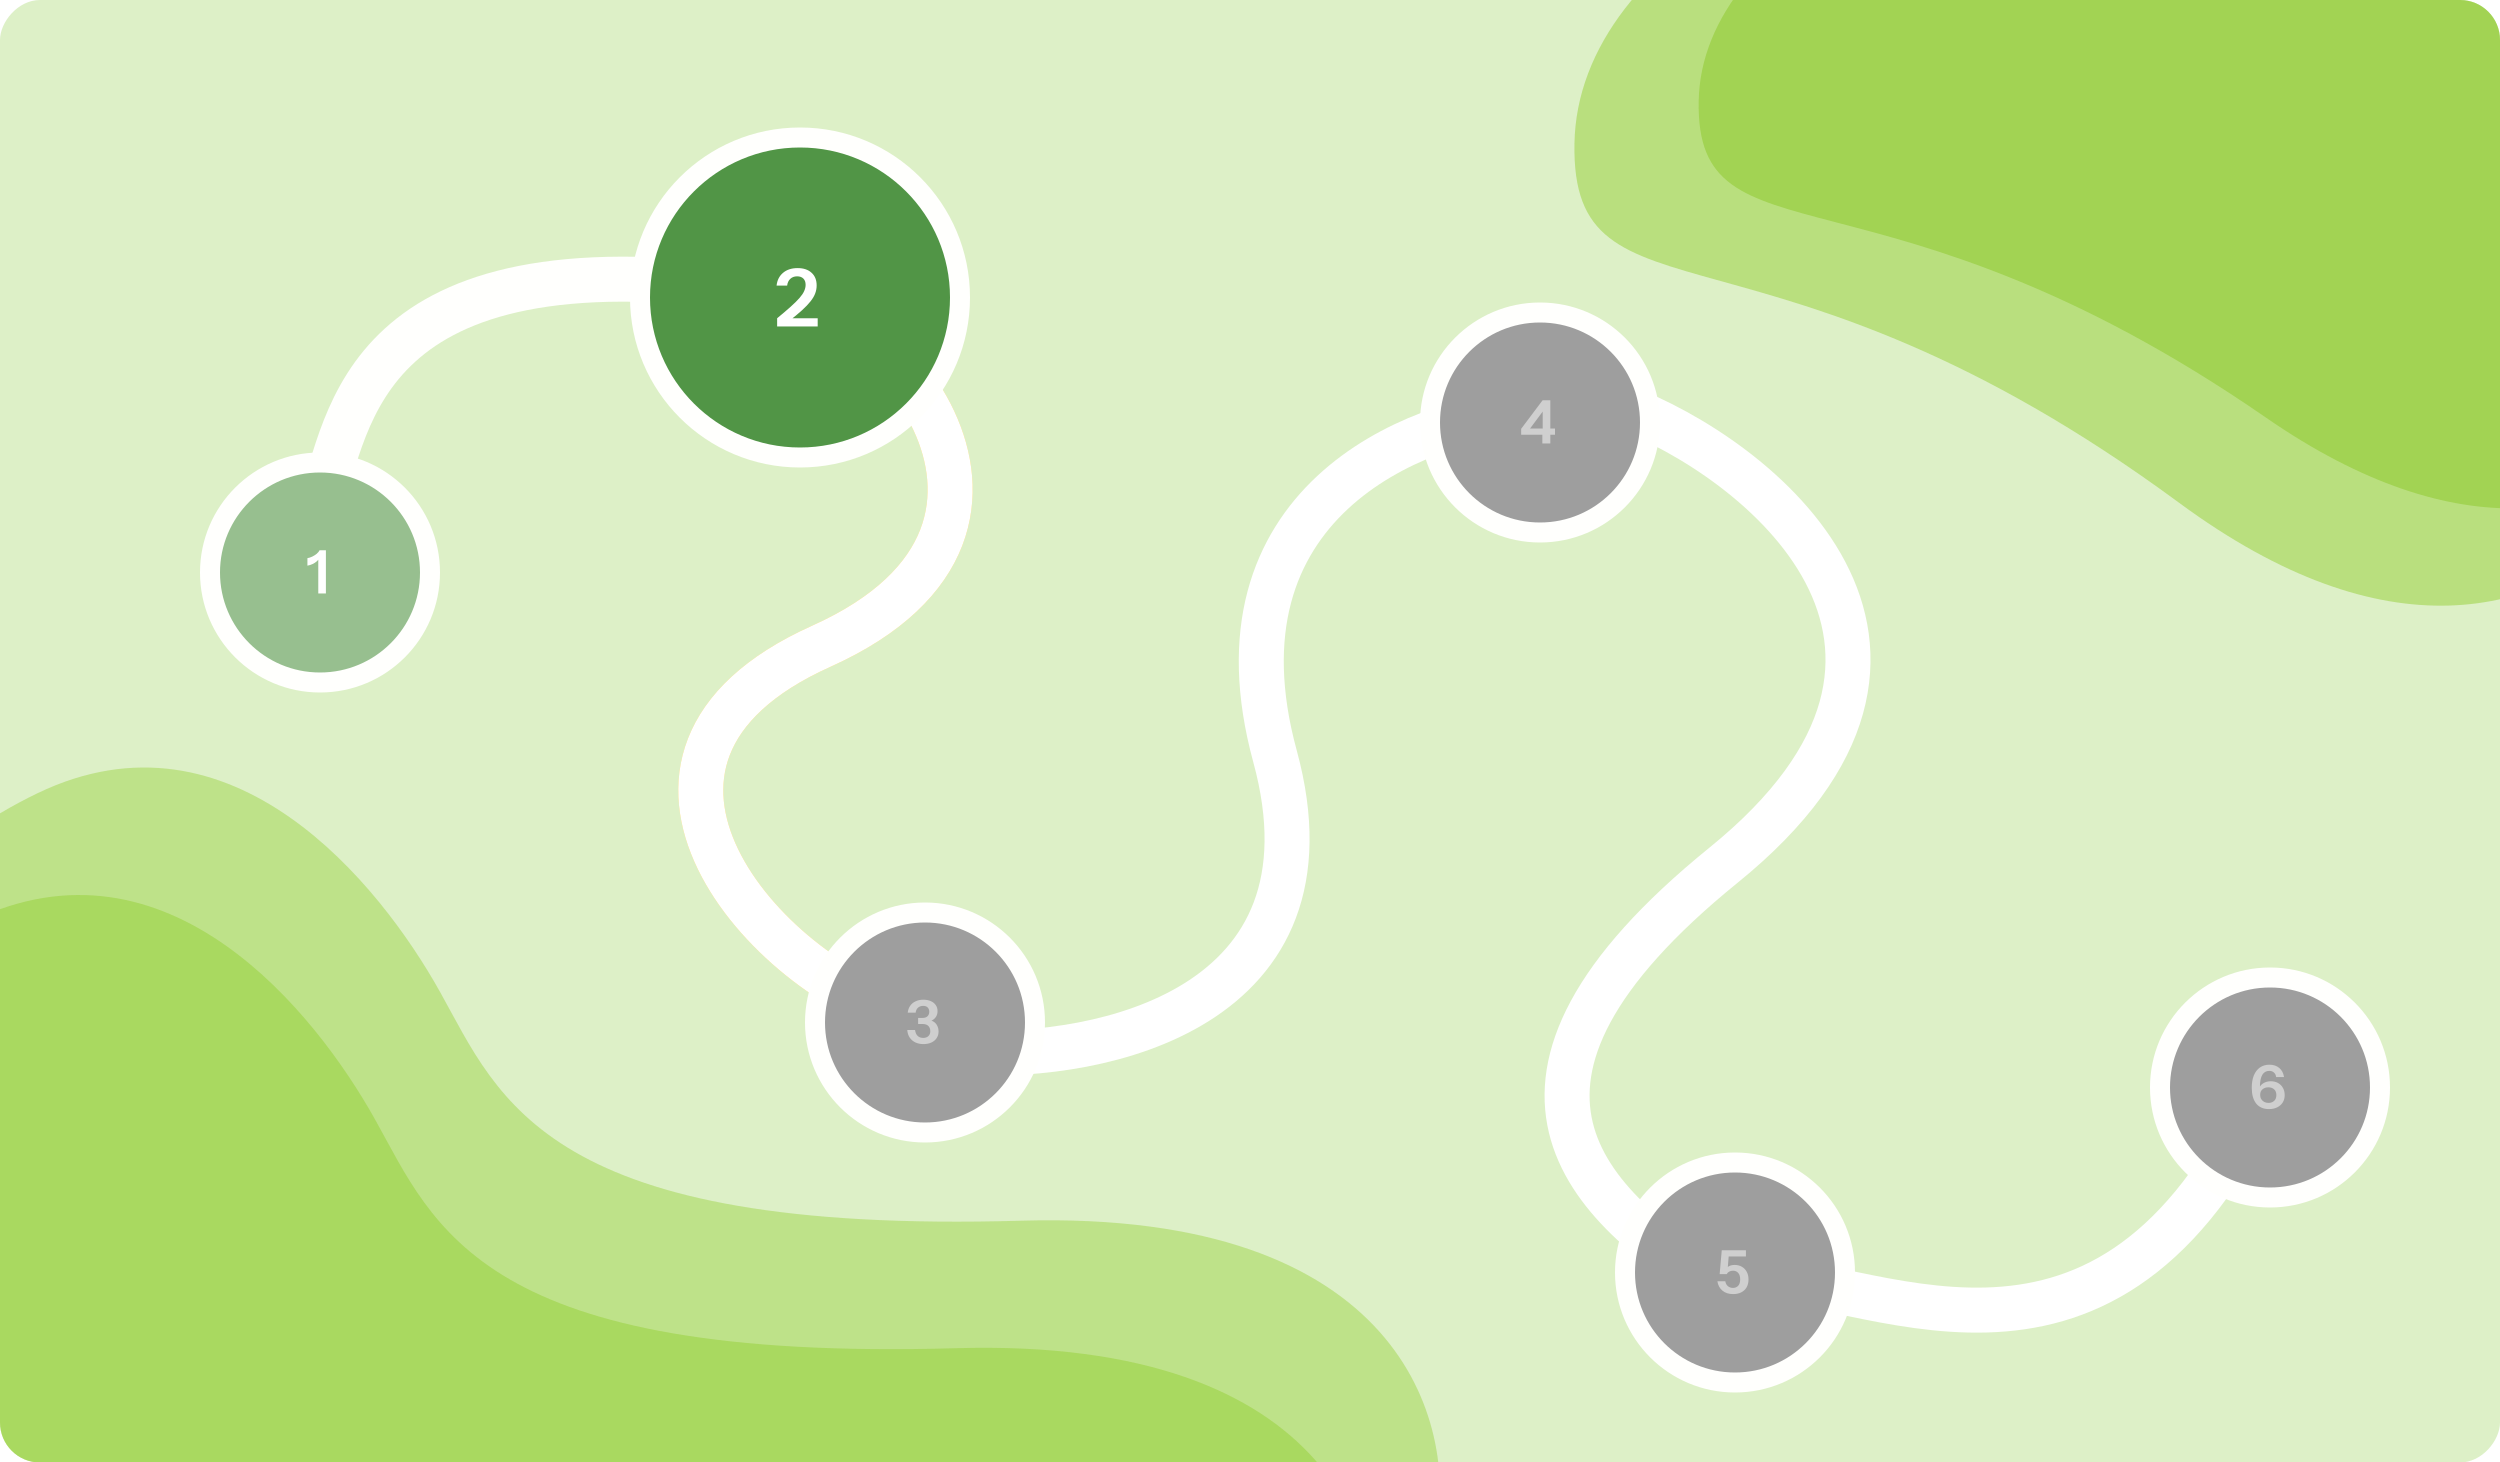 <svg width="1000" height="585" viewBox="0 0 1000 585" fill="none" xmlns="http://www.w3.org/2000/svg">
<g clip-path="url(#clip0_2549_17735)">
<rect width="1000" height="585" rx="16" transform="matrix(-1 0 0 1 1000 0)" fill="#DDF0C7"/>
<path d="M694 510C748.167 510.667 839 569 902 443" stroke="white" stroke-width="18"/>
<path d="M648.5 162.5C703 182.833 798 258 689.5 346C581.86 433.302 634 482 689.5 516" stroke="white" stroke-width="18"/>
<path d="M388 421C440.167 423.667 537.6 403.7 510 302.5C482.4 201.3 565.5 168.333 610.5 164.5" stroke="white" stroke-width="18"/>
<path d="M314.001 126.5C344.501 110.998 437.501 209.5 328.501 258.5C227.552 303.88 308.334 391.333 361.501 405.5" stroke="#FFD66C" stroke-width="18"/>
<path d="M314.001 126.5C344.501 110.998 437.501 209.5 328.501 258.5C227.552 303.88 308.334 391.333 361.501 405.5" stroke="white" stroke-width="18"/>
<path d="M128 201.999C139.833 168.333 144 94.001 300.5 115.5" stroke="#FFFFFD" stroke-width="18"/>
<path d="M629.782 57.344C628.392 134.302 706.389 79.301 871.617 201.101C1036.84 322.902 1117.09 143.127 1118.48 66.169C1119.87 -10.789 1011.6 -75.151 876.649 -77.588C741.698 -80.025 631.172 -19.614 629.782 57.344Z" fill="#82C512" fill-opacity="0.4"/>
<path d="M679.473 40.465C678.252 108.101 751.339 59.844 906.42 167.068C1061.5 274.291 1136.57 116.377 1137.79 48.742C1139.01 -18.894 1037.4 -75.575 910.842 -77.861C784.282 -80.146 680.695 -27.17 679.473 40.465Z" fill="#80C212" fill-opacity="0.4"/>
<path d="M408.523 488.277C560.923 483.877 582.69 569.444 574.523 612.777C557.023 761.777 287.523 749.278 176.023 734.778C64.523 720.278 -40.977 682.278 -91.977 571.778C-142.977 461.278 -62.977 354.778 15.023 317.278C93.023 279.778 152.023 353.778 176.023 396.778C200.023 439.778 218.023 493.777 408.523 488.277Z" fill="#81C50E" fill-opacity="0.33"/>
<path d="M382.523 539.277C534.923 534.877 556.69 620.444 548.523 663.777C531.023 812.777 261.523 800.278 150.023 785.778C38.523 771.278 -66.977 733.278 -117.977 622.778C-168.977 512.278 -88.977 405.778 -10.977 368.278C67.023 330.778 126.023 404.778 150.023 447.778C174.023 490.778 192.023 544.777 382.523 539.277Z" fill="#81C50E" fill-opacity="0.33"/>
<g filter="url(#filter0_d_2549_17735)">
<circle cx="40" cy="40" r="44" transform="matrix(1 0 0 -1 88 265)" fill="#519546"/>
<circle cx="40" cy="40" r="44" transform="matrix(1 0 0 -1 88 265)" fill="#FFFFFD" fill-opacity="0.4"/>
<circle cx="40" cy="40" r="44" transform="matrix(1 0 0 -1 88 265)" stroke="#FFFFFD" stroke-width="8"/>
<path d="M127.311 233.398V218.878L127.767 219.166C127.543 219.646 127.191 220.102 126.711 220.534C126.231 220.95 125.671 221.31 125.031 221.614C124.391 221.918 123.703 222.134 122.967 222.262V219.262C123.607 219.166 124.255 218.958 124.911 218.638C125.567 218.318 126.159 217.942 126.687 217.51C127.215 217.062 127.591 216.598 127.815 216.118H130.359V233.398H127.311Z" fill="white"/>
</g>
<g filter="url(#filter1_d_2549_17735)">
<circle cx="60" cy="60" r="64" transform="matrix(1 0 0 -1 260 175)" fill="#519546" stroke="#FFFFFD" stroke-width="8"/>
<path d="M310.853 126.598V123.302C313.029 121.51 314.842 119.963 316.293 118.662C317.765 117.339 318.938 116.176 319.813 115.174C320.687 114.171 321.306 113.254 321.669 112.422C322.053 111.568 322.245 110.736 322.245 109.926C322.245 108.859 321.946 108.027 321.349 107.43C320.751 106.832 319.919 106.534 318.853 106.534C317.743 106.534 316.837 106.864 316.133 107.526C315.429 108.166 315.002 109.072 314.853 110.246H310.629C310.863 108.091 311.727 106.384 313.221 105.126C314.714 103.867 316.655 103.238 319.045 103.238C321.413 103.238 323.269 103.856 324.613 105.094C325.978 106.31 326.661 108.006 326.661 110.182C326.661 111.27 326.469 112.326 326.085 113.35C325.722 114.352 325.103 115.408 324.229 116.518C323.375 117.606 322.223 118.811 320.773 120.134C319.343 121.435 317.551 122.918 315.397 124.582L314.405 123.302H327.077V126.598H310.853Z" fill="white"/>
</g>
<g filter="url(#filter2_d_2549_17735)">
<circle cx="40" cy="40" r="44" transform="matrix(1 0 0 -1 330 445)" fill="#9E9E9E" stroke="#FFFFFD" stroke-width="8"/>
<path d="M369.378 413.638C368.194 413.638 367.13 413.422 366.186 412.99C365.258 412.558 364.498 411.918 363.906 411.07C363.33 410.222 362.994 409.198 362.898 407.998H366.018C366.162 409.054 366.514 409.846 367.074 410.374C367.634 410.902 368.378 411.166 369.306 411.166C370.138 411.166 370.81 410.934 371.322 410.47C371.85 410.006 372.114 409.342 372.114 408.478C372.114 407.614 371.858 406.918 371.346 406.39C370.85 405.862 370.066 405.598 368.994 405.598H367.242V403.174H368.922C369.866 403.174 370.562 402.95 371.01 402.502C371.474 402.038 371.706 401.446 371.706 400.726C371.706 400.006 371.498 399.43 371.082 398.998C370.682 398.566 370.066 398.35 369.234 398.35C368.466 398.35 367.802 398.582 367.242 399.046C366.698 399.494 366.37 400.166 366.258 401.062H363.09C363.218 399.99 363.546 399.07 364.074 398.302C364.618 397.534 365.338 396.942 366.234 396.526C367.13 396.094 368.162 395.878 369.33 395.878C370.482 395.878 371.482 396.07 372.33 396.454C373.178 396.822 373.834 397.35 374.298 398.038C374.778 398.71 375.018 399.518 375.018 400.462C375.018 401.278 374.834 401.99 374.466 402.598C374.098 403.206 373.618 403.686 373.026 404.038C372.45 404.374 371.842 404.542 371.202 404.542L371.13 404.038C372.026 404.038 372.794 404.246 373.434 404.662C374.074 405.062 374.562 405.606 374.898 406.294C375.25 406.982 375.426 407.758 375.426 408.622C375.426 409.63 375.162 410.518 374.634 411.286C374.122 412.038 373.41 412.622 372.498 413.038C371.586 413.438 370.546 413.638 369.378 413.638Z" fill="white" fill-opacity="0.5"/>
</g>
<g filter="url(#filter3_d_2549_17735)">
<circle cx="40" cy="40" r="44" transform="matrix(1 0 0 -1 576 205)" fill="#9E9E9E" stroke="#FFFFFD" stroke-width="8"/>
<path d="M616.936 173.398V168.838L617.08 168.358V158.494L618.28 159.022L611.176 168.55L609.808 167.422H622V169.894H608.464V167.518L617.032 156.118H620.128V173.398H616.936Z" fill="white" fill-opacity="0.5"/>
</g>
<g filter="url(#filter4_d_2549_17735)">
<circle cx="40" cy="40" r="44" transform="matrix(1 0 0 -1 654 545)" fill="#9E9E9E" stroke="#FFFFFD" stroke-width="8"/>
<path d="M693.259 513.638C691.515 513.638 690.091 513.182 688.987 512.27C687.883 511.358 687.203 510.102 686.947 508.502H690.115C690.259 509.35 690.611 510.006 691.171 510.47C691.747 510.934 692.419 511.166 693.187 511.166C694.035 511.166 694.723 510.886 695.251 510.326C695.795 509.766 696.067 508.902 696.067 507.734C696.067 506.598 695.803 505.742 695.275 505.166C694.763 504.574 694.075 504.278 693.211 504.278C692.651 504.278 692.147 504.398 691.699 504.638C691.251 504.878 690.915 505.214 690.691 505.646H687.859L688.699 496.118H698.371V498.59H689.971L691.507 498.158L691.027 504.086L690.067 503.918C690.451 503.326 690.947 502.854 691.555 502.502C692.163 502.15 692.931 501.974 693.859 501.974C694.963 501.974 695.923 502.214 696.739 502.694C697.571 503.174 698.219 503.846 698.683 504.71C699.163 505.558 699.403 506.582 699.403 507.782C699.403 509.014 699.147 510.07 698.635 510.95C698.123 511.814 697.411 512.478 696.499 512.942C695.587 513.406 694.507 513.638 693.259 513.638Z" fill="white" fill-opacity="0.5"/>
</g>
<g filter="url(#filter5_d_2549_17735)">
<circle cx="40" cy="40" r="44" transform="matrix(1 0 0 -1 868 471)" fill="#9E9E9E" stroke="#FFFFFD" stroke-width="8"/>
<path d="M907.568 439.638C905.376 439.638 903.68 438.902 902.48 437.43C901.296 435.942 900.704 433.83 900.704 431.094C900.704 429.174 900.984 427.526 901.544 426.15C902.12 424.774 902.936 423.718 903.992 422.982C905.064 422.246 906.32 421.878 907.76 421.878C909.376 421.878 910.696 422.318 911.72 423.198C912.744 424.062 913.376 425.27 913.616 426.822H910.448C910.352 426.022 910.056 425.414 909.56 424.998C909.08 424.566 908.472 424.35 907.736 424.35C906.488 424.35 905.544 424.886 904.904 425.958C904.28 427.03 903.968 428.678 903.968 430.902V432.462L903.296 432.246C903.456 431.478 903.768 430.814 904.232 430.254C904.696 429.694 905.28 429.262 905.984 428.958C906.688 428.654 907.464 428.502 908.312 428.502C909.416 428.502 910.384 428.734 911.216 429.198C912.048 429.662 912.696 430.31 913.16 431.142C913.64 431.958 913.88 432.926 913.88 434.046C913.88 435.166 913.616 436.15 913.088 436.998C912.56 437.83 911.824 438.478 910.88 438.942C909.936 439.406 908.832 439.638 907.568 439.638ZM907.4 437.166C908.312 437.166 909.064 436.894 909.656 436.35C910.248 435.806 910.544 435.038 910.544 434.046C910.544 433.038 910.248 432.27 909.656 431.742C909.064 431.198 908.296 430.926 907.352 430.926C906.424 430.926 905.64 431.19 905 431.718C904.376 432.23 904.064 432.974 904.064 433.95C904.064 434.606 904.216 435.182 904.52 435.678C904.824 436.158 905.224 436.526 905.72 436.782C906.232 437.038 906.792 437.166 907.4 437.166Z" fill="white" fill-opacity="0.5"/>
</g>
</g>
<defs>
<filter id="filter0_d_2549_17735" x="76" y="177" width="104" height="104" filterUnits="userSpaceOnUse" color-interpolation-filters="sRGB">
<feFlood flood-opacity="0" result="BackgroundImageFix"/>
<feColorMatrix in="SourceAlpha" type="matrix" values="0 0 0 0 0 0 0 0 0 0 0 0 0 0 0 0 0 0 127 0" result="hardAlpha"/>
<feOffset dy="4"/>
<feGaussianBlur stdDeviation="2"/>
<feComposite in2="hardAlpha" operator="out"/>
<feColorMatrix type="matrix" values="0 0 0 0 0 0 0 0 0 0 0 0 0 0 0 0 0 0 0.25 0"/>
<feBlend mode="normal" in2="BackgroundImageFix" result="effect1_dropShadow_2549_17735"/>
<feBlend mode="normal" in="SourceGraphic" in2="effect1_dropShadow_2549_17735" result="shape"/>
</filter>
<filter id="filter1_d_2549_17735" x="248" y="47" width="144" height="144" filterUnits="userSpaceOnUse" color-interpolation-filters="sRGB">
<feFlood flood-opacity="0" result="BackgroundImageFix"/>
<feColorMatrix in="SourceAlpha" type="matrix" values="0 0 0 0 0 0 0 0 0 0 0 0 0 0 0 0 0 0 127 0" result="hardAlpha"/>
<feOffset dy="4"/>
<feGaussianBlur stdDeviation="2"/>
<feComposite in2="hardAlpha" operator="out"/>
<feColorMatrix type="matrix" values="0 0 0 0 0 0 0 0 0 0 0 0 0 0 0 0 0 0 0.25 0"/>
<feBlend mode="normal" in2="BackgroundImageFix" result="effect1_dropShadow_2549_17735"/>
<feBlend mode="normal" in="SourceGraphic" in2="effect1_dropShadow_2549_17735" result="shape"/>
</filter>
<filter id="filter2_d_2549_17735" x="318" y="357" width="104" height="104" filterUnits="userSpaceOnUse" color-interpolation-filters="sRGB">
<feFlood flood-opacity="0" result="BackgroundImageFix"/>
<feColorMatrix in="SourceAlpha" type="matrix" values="0 0 0 0 0 0 0 0 0 0 0 0 0 0 0 0 0 0 127 0" result="hardAlpha"/>
<feOffset dy="4"/>
<feGaussianBlur stdDeviation="2"/>
<feComposite in2="hardAlpha" operator="out"/>
<feColorMatrix type="matrix" values="0 0 0 0 0 0 0 0 0 0 0 0 0 0 0 0 0 0 0.25 0"/>
<feBlend mode="normal" in2="BackgroundImageFix" result="effect1_dropShadow_2549_17735"/>
<feBlend mode="normal" in="SourceGraphic" in2="effect1_dropShadow_2549_17735" result="shape"/>
</filter>
<filter id="filter3_d_2549_17735" x="564" y="117" width="104" height="104" filterUnits="userSpaceOnUse" color-interpolation-filters="sRGB">
<feFlood flood-opacity="0" result="BackgroundImageFix"/>
<feColorMatrix in="SourceAlpha" type="matrix" values="0 0 0 0 0 0 0 0 0 0 0 0 0 0 0 0 0 0 127 0" result="hardAlpha"/>
<feOffset dy="4"/>
<feGaussianBlur stdDeviation="2"/>
<feComposite in2="hardAlpha" operator="out"/>
<feColorMatrix type="matrix" values="0 0 0 0 0 0 0 0 0 0 0 0 0 0 0 0 0 0 0.25 0"/>
<feBlend mode="normal" in2="BackgroundImageFix" result="effect1_dropShadow_2549_17735"/>
<feBlend mode="normal" in="SourceGraphic" in2="effect1_dropShadow_2549_17735" result="shape"/>
</filter>
<filter id="filter4_d_2549_17735" x="642" y="457" width="104" height="104" filterUnits="userSpaceOnUse" color-interpolation-filters="sRGB">
<feFlood flood-opacity="0" result="BackgroundImageFix"/>
<feColorMatrix in="SourceAlpha" type="matrix" values="0 0 0 0 0 0 0 0 0 0 0 0 0 0 0 0 0 0 127 0" result="hardAlpha"/>
<feOffset dy="4"/>
<feGaussianBlur stdDeviation="2"/>
<feComposite in2="hardAlpha" operator="out"/>
<feColorMatrix type="matrix" values="0 0 0 0 0 0 0 0 0 0 0 0 0 0 0 0 0 0 0.25 0"/>
<feBlend mode="normal" in2="BackgroundImageFix" result="effect1_dropShadow_2549_17735"/>
<feBlend mode="normal" in="SourceGraphic" in2="effect1_dropShadow_2549_17735" result="shape"/>
</filter>
<filter id="filter5_d_2549_17735" x="856" y="383" width="104" height="104" filterUnits="userSpaceOnUse" color-interpolation-filters="sRGB">
<feFlood flood-opacity="0" result="BackgroundImageFix"/>
<feColorMatrix in="SourceAlpha" type="matrix" values="0 0 0 0 0 0 0 0 0 0 0 0 0 0 0 0 0 0 127 0" result="hardAlpha"/>
<feOffset dy="4"/>
<feGaussianBlur stdDeviation="2"/>
<feComposite in2="hardAlpha" operator="out"/>
<feColorMatrix type="matrix" values="0 0 0 0 0 0 0 0 0 0 0 0 0 0 0 0 0 0 0.25 0"/>
<feBlend mode="normal" in2="BackgroundImageFix" result="effect1_dropShadow_2549_17735"/>
<feBlend mode="normal" in="SourceGraphic" in2="effect1_dropShadow_2549_17735" result="shape"/>
</filter>
<clipPath id="clip0_2549_17735">
<rect width="1000" height="585" rx="16" transform="matrix(-1 0 0 1 1000 0)" fill="white"/>
</clipPath>
</defs>
</svg>
